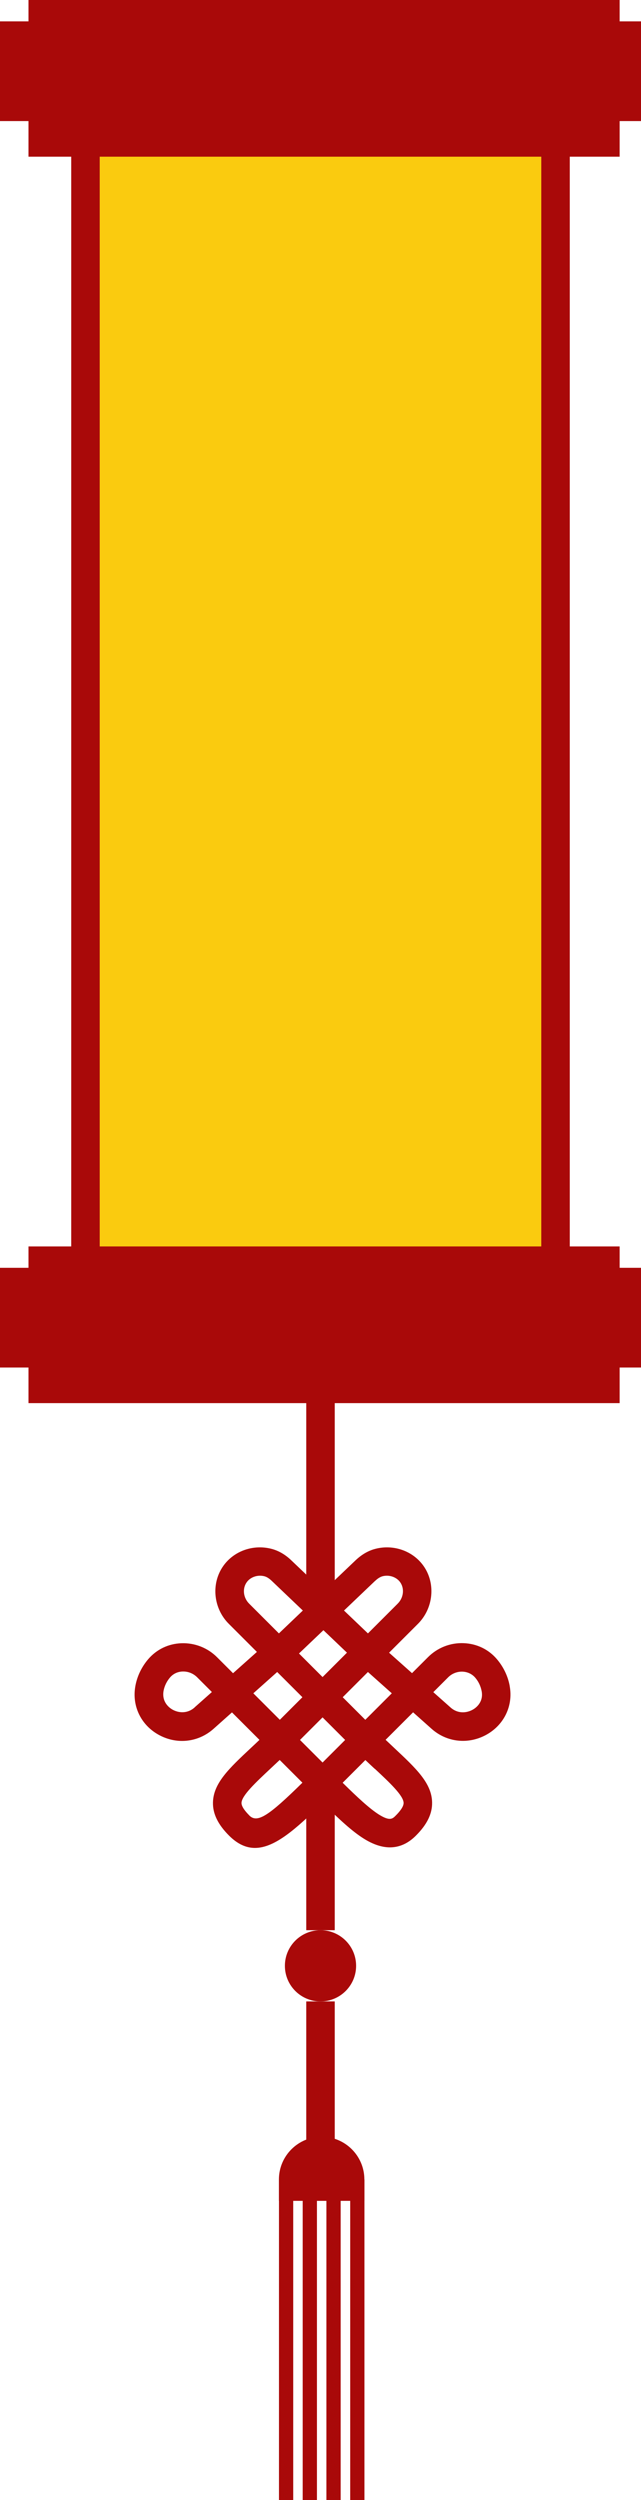 <?xml version="1.0" encoding="UTF-8"?>
<svg id="Layer_2" xmlns="http://www.w3.org/2000/svg" viewBox="0 0 90 351">
  <defs>
    <style>
      .cls-1 {
        fill: #a90909;
      }

      .cls-2 {
        fill: #facb0f;
      }
    </style>
  </defs>
  <g id="Layer_1-2" data-name="Layer_1">
    <g>
      <g>
        <rect class="cls-1" x="39.17" y="306" width="2" height="45"/>
        <rect class="cls-1" x="49.17" y="306" width="2" height="45"/>
        <rect class="cls-1" x="42.5" y="306" width="2" height="45"/>
        <rect class="cls-1" x="45.83" y="306" width="2" height="45"/>
      </g>
      <path class="cls-1" d="M39.17,300h12v3c0,3.31-2.69,6-6,6h0c-3.31,0-6-2.69-6-6v-3h0Z" transform="translate(90.33 609) rotate(180)"/>
      <circle class="cls-1" cx="45" cy="276" r="5"/>
      <g>
        <rect class="cls-2" x="12" y="19" width="66" height="161"/>
        <path class="cls-1" d="M80,182H10V17h70v165ZM14,178h62V21H14v157Z"/>
      </g>
      <polygon class="cls-1" points="90 178 87 178 87 175 4 175 4 178 0 178 0 192 4 192 4 197 87 197 87 192 90 192 90 178"/>
      <polygon class="cls-1" points="90 3 87 3 87 0 4 0 4 3 0 3 0 17 4 17 4 22 87 22 87 17 90 17 90 3"/>
      <rect class="cls-1" x="43" y="192" width="4" height="33"/>
      <rect class="cls-1" x="43" y="251" width="4" height="20"/>
      <rect class="cls-1" x="43" y="281" width="4" height="20"/>
      <path class="cls-1" d="M71.57,236.75l-.02-.13c-.26-1.34-.88-2.61-1.78-3.67-1.17-1.38-2.83-2.18-4.66-2.25-1.88-.08-3.69.64-5.01,1.96l-2.25,2.25-3.22-2.87,4.02-4.02c2.21-2.18,2.56-5.69.82-8.16-1.49-2.11-4.21-3.07-6.78-2.4-.99.26-1.92.8-2.78,1.62l-4.5,4.29-4.5-4.29c-.85-.82-1.79-1.36-2.78-1.62-2.57-.67-5.29.29-6.78,2.4-1.75,2.48-1.4,5.98.8,8.15l3.92,3.92-3.35,2.99-2.25-2.25c-1.32-1.32-3.13-2.03-5.01-1.96-1.83.07-3.48.87-4.66,2.25-.9,1.06-1.52,2.33-1.78,3.68l-.02.12c-.49,2.75.78,5.41,3.25,6.79,2.54,1.42,5.57,1.1,7.73-.82l2.59-2.31,3.86,3.86c-.42.4-.83.79-1.21,1.14-3.06,2.87-5.27,4.94-5.32,7.66-.03,1.58.71,3.09,2.26,4.64,1.2,1.2,2.4,1.73,3.64,1.73,2.76,0,5.74-2.63,9.49-6.33,2.31,2.29,4.14,4,5.83,5.05,1.29.8,2.5,1.2,3.63,1.2,1.33,0,2.56-.55,3.66-1.66,1.55-1.55,2.29-3.06,2.26-4.64-.04-2.72-2.26-4.79-5.32-7.66-.38-.36-.79-.75-1.21-1.14l3.86-3.86,2.59,2.31c2.15,1.92,5.19,2.24,7.73.82,2.46-1.38,3.74-4.04,3.25-6.78ZM27.33,239.72c-1.04.93-2.29.77-3.11.31-.37-.21-1.55-1-1.25-2.66.13-.67.44-1.31.9-1.85.44-.52,1.07-.82,1.77-.84.04,0,.07,0,.11,0,.71,0,1.4.29,1.91.79l2.09,2.09-2.42,2.15ZM52.67,221.96c.35-.34.71-.56,1.03-.65.94-.25,1.97.1,2.49.84.63.89.48,2.19-.37,3.02l-4.16,4.16-3.36-3.21,4.36-4.16ZM48.72,232.03l-3.43,3.43-3.31-3.31,3.43-3.27,3.3,3.15ZM34.99,225.16c-.83-.82-.99-2.11-.35-3.01.52-.74,1.55-1.09,2.49-.84.32.08.68.31,1.03.65l4.36,4.16-3.36,3.21-.08-.08h0s-4.09-4.09-4.09-4.09ZM38.92,234.75l3.54,3.54-3.17,3.17-3.72-3.72,3.35-2.99ZM45.29,247.46l-3.17-3.17,3.17-3.17,3.17,3.17-3.17,3.17ZM35,254.88c-.5-.5-1.1-1.21-1.09-1.75.02-1.02,1.98-2.86,4.05-4.8.41-.39.85-.8,1.31-1.23l3.19,3.19c-4.73,4.65-6.33,5.73-7.46,4.6ZM52.62,248.33c2.08,1.94,4.04,3.78,4.05,4.81,0,.54-.59,1.25-1.09,1.75-.46.47-.83.83-2.35-.11-1.34-.84-3.05-2.44-5.12-4.48l3.19-3.19c.45.43.9.85,1.31,1.23ZM51.29,241.46l-3.17-3.17,3.54-3.54,3.35,2.99-3.72,3.72ZM66.37,240.04c-.82.46-2.07.62-3.11-.31l-2.42-2.15,2.09-2.09c.53-.53,1.27-.82,2.02-.79.7.03,1.33.33,1.77.84.46.54.77,1.18.91,1.91.29,1.59-.89,2.39-1.26,2.59Z"/>
    </g>
  </g>
</svg>